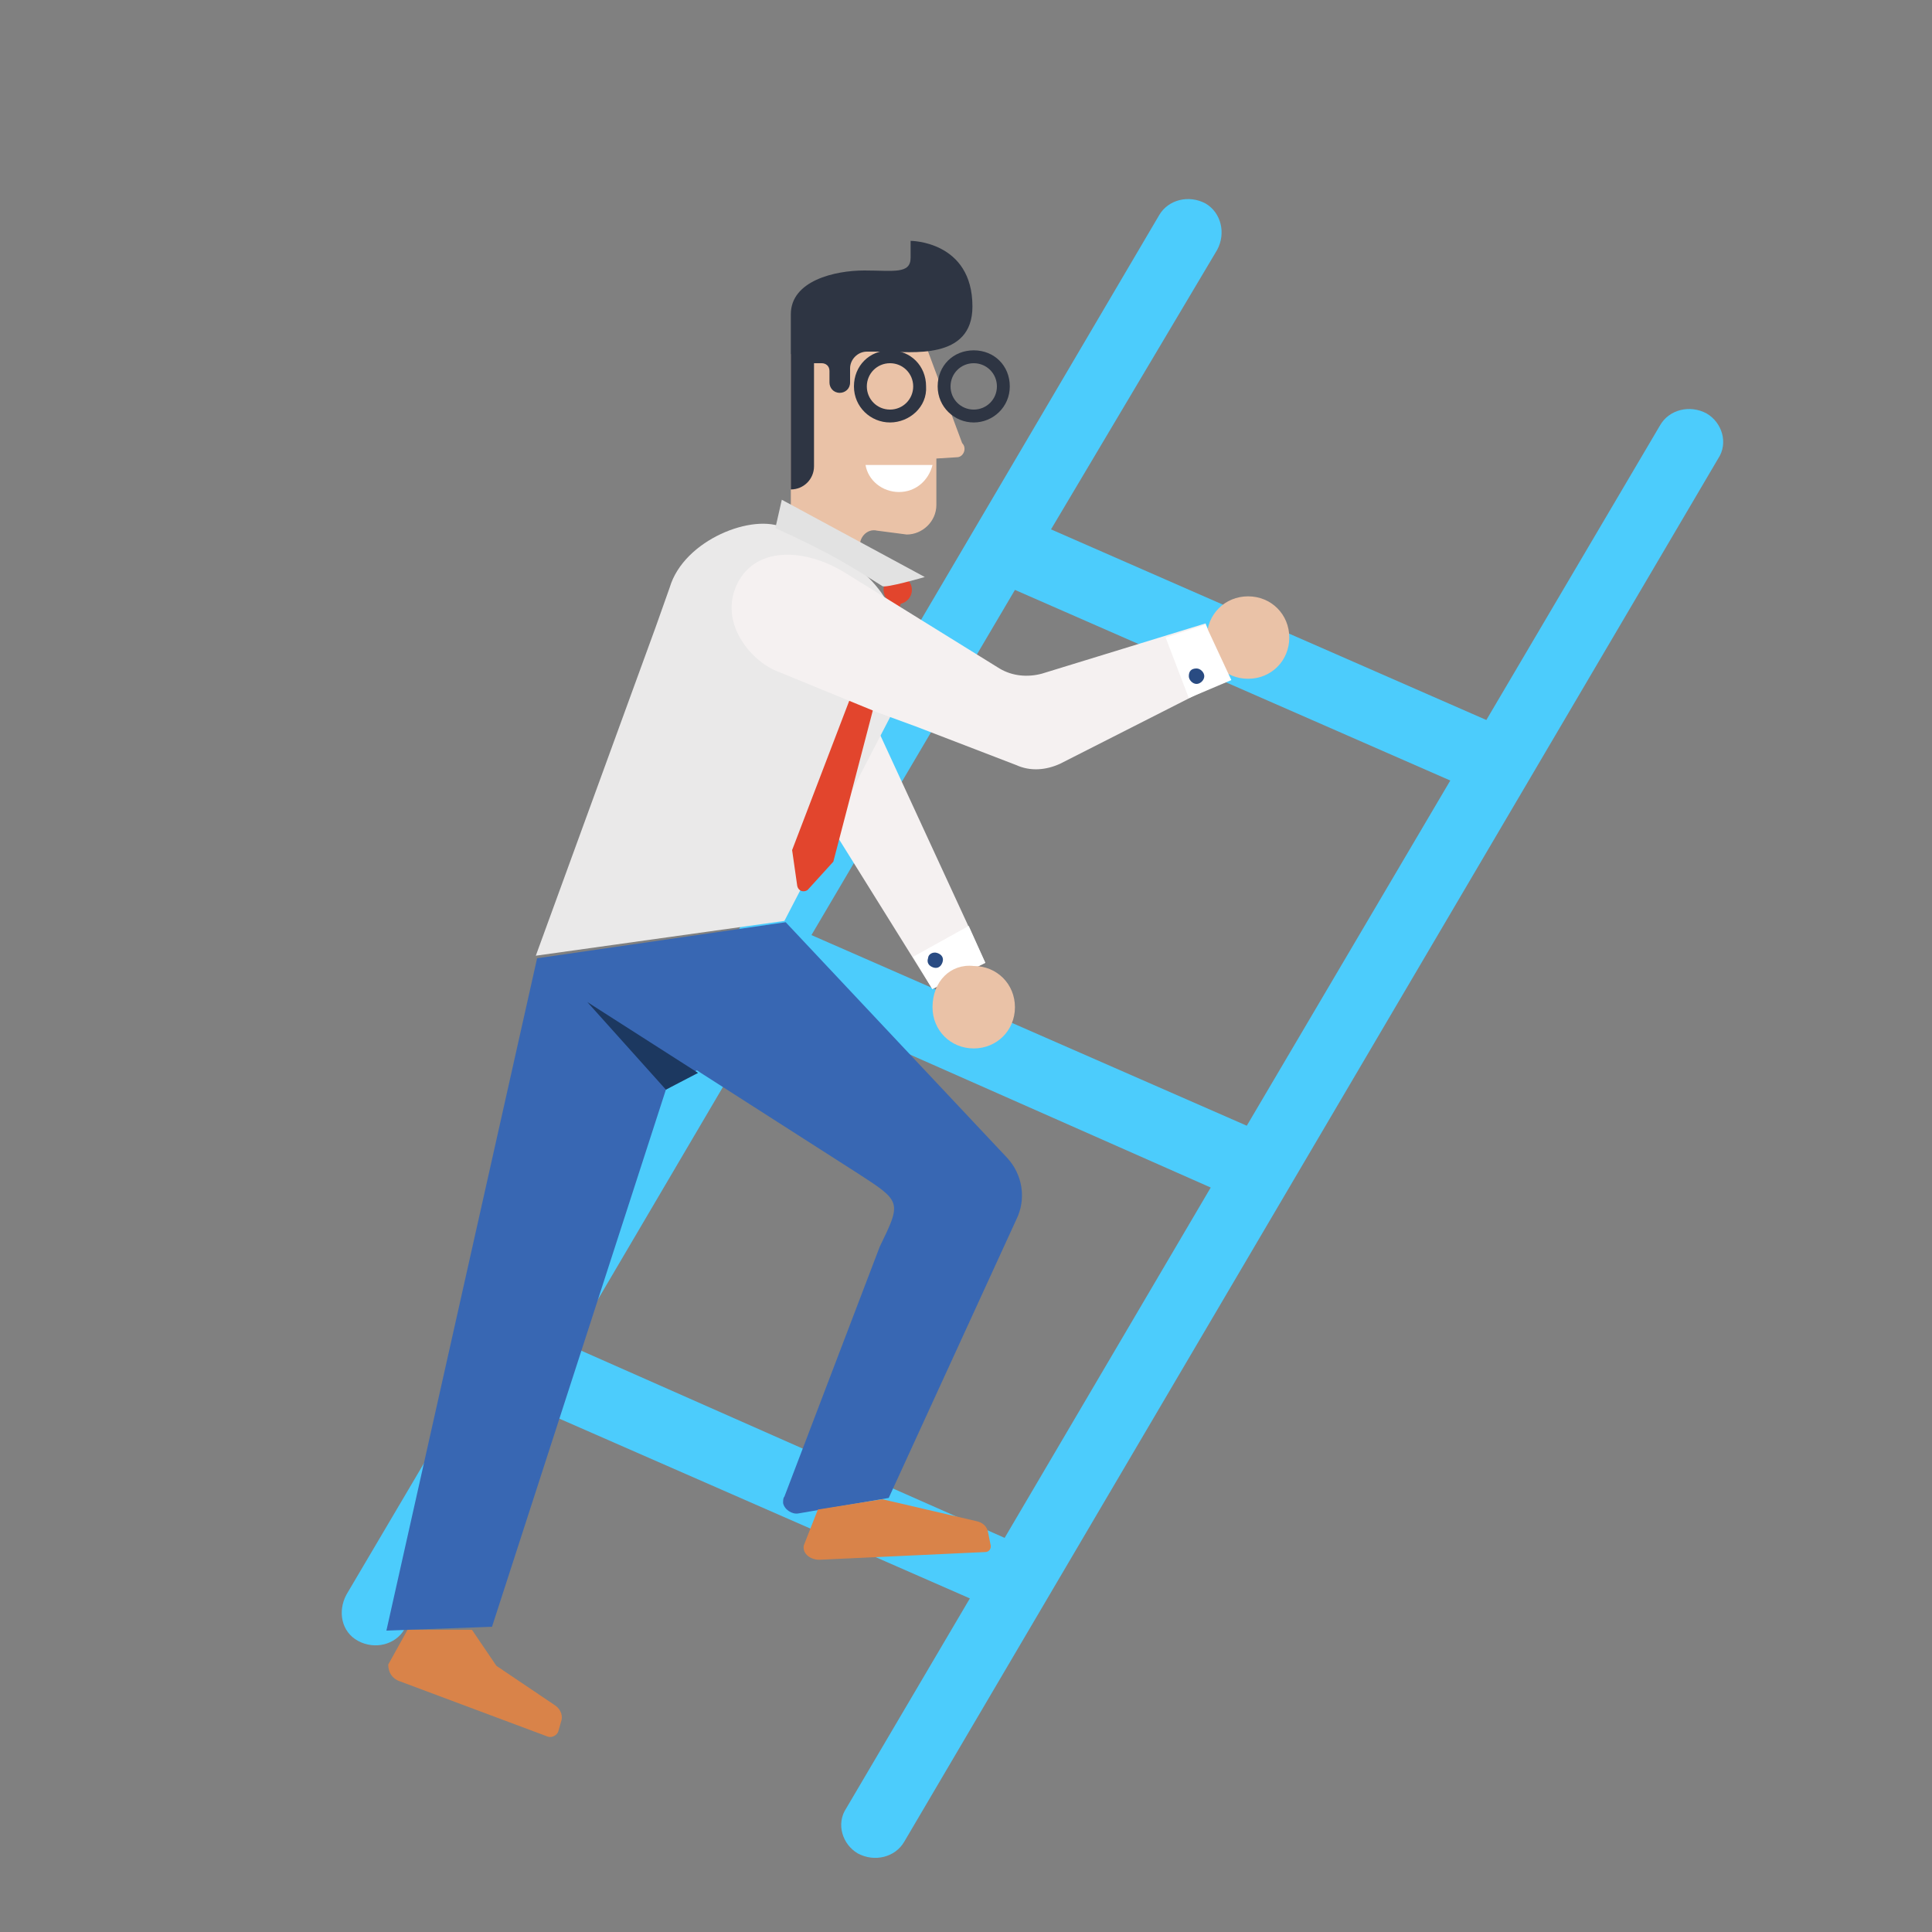 <?xml version="1.0" encoding="utf-8"?>
<!-- Generator: Adobe Illustrator 22.1.0, SVG Export Plug-In . SVG Version: 6.00 Build 0)  -->
<svg version="1.1" id="Layer_1" xmlns="http://www.w3.org/2000/svg" xmlns:xlink="http://www.w3.org/1999/xlink" x="0px" y="0px"
	 width="150px" height="150px" viewBox="0 0 150 150" style="enable-background:new 0 0 150 150;" xml:space="preserve">
<rect x="0" y="0" width="150" height="150" fill="#808080" stroke="none"/>
<style type="text/css">
	.st0{fill:#4CCCFC;}
	.st1{fill:#3867B3;}
	.st2{fill:#F5F1F1;}
	.st3{fill:#FFFFFF;}
	.st4{fill:#294B82;}
	.st5{fill:#D98349;}
	.st6{fill:#EAC2A7;}
	.st7{fill:#2E3543;}
	.st8{fill:#EAE9E9;}
	.st9{fill:#E2452D;}
	.st10{fill:#E2E2E2;}
	.st11{fill:#1C3860;}
</style>
<path id="Combined-Shape" class="st0" d="M78.8,45.8L63,72.6l33.8,14.8l15.8-26.8L78.8,45.8z M81.6,41.1l33.8,14.8L128.9,33
	c0.7-1.2,2.3-1.6,3.6-0.9c1.2,0.7,1.7,2.3,0.9,3.5L70.2,143c-0.7,1.2-2.3,1.6-3.6,0.9c-1.2-0.7-1.7-2.3-0.9-3.5l9.6-16.3l-33.8-14.8
	l-10.1,17.2c-0.7,1.2-2.3,1.6-3.6,0.9c-1.3-0.7-1.6-2.3-0.9-3.6l29.8-50.5c0-0.1,0.1-0.2,0.1-0.3c0.1-0.3,0.3-0.6,0.6-0.9l32.6-55.4
	c0.7-1.2,2.3-1.6,3.6-0.9c1.2,0.7,1.6,2.3,0.9,3.6L81.6,41.1z M60.3,77.3l-16,27.2L78,119.4l16-27.2L60.3,77.3z"/>
<path id="Fill-1_2_" class="st1" d="M61,71.6l17.2,18.3c1.2,1.3,1.5,3.2,0.7,4.8L69,116.3l-7,1.2c-0.5,0.1-1.1-0.3-1.2-0.8
	c0-0.2,0-0.4,0.1-0.5l7.4-19.4c1.7-3.5,1.7-3.5-1.7-5.7l-12.5-8l-2.4,1.5l-13.5,41.7l-8.2,0.3l11.7-52.2L61,71.6z"/>
<g id="Group-8" transform="translate(29.275, 46.897) rotate(-15) translate(-29.275, -46.897) translate(21.08, 36.426)">
	<polygon id="Fill-3" class="st2" points="37.2,34.4 42.1,50.5 46.6,49.6 42.9,28.1 	"/>
	<polygon id="Fill-24" class="st3" points="46.1,46.5 41.3,47.7 42.1,50.5 46.6,49.6 	"/>
	<path id="Fill-26" class="st4" d="M42.4,48.1c-0.2,0.3-0.1,0.6,0.2,0.8c0.3,0.2,0.6,0.1,0.8-0.2s0.1-0.6-0.2-0.8
		S42.5,47.8,42.4,48.1"/>
</g>
<path id="Fill-5_1_" class="st5" d="M63.5,117.2l-1.1,2.8c-0.1,0.7,0.6,1.1,1.2,1.1l12.9-0.6c0.3,0,0.5-0.3,0.4-0.6l-0.2-1
	c-0.1-0.4-0.4-0.7-0.9-0.8l-7.3-1.7L63.5,117.2z"/>
<path id="Fill-10" class="st6" d="M61.4,27.5v15.1v0.6c0,1.5,1.2,2.8,2.7,2.8s2.8-1.2,2.7-2.8v-0.6c-0.2-0.8,0.5-1.6,1.3-1.4
	l2.3,0.3c1.2,0,2.3-1,2.3-2.3v-3.6l1.6-0.1c0.5,0,0.8-0.7,0.4-1.1l-3.2-8.6L61.4,27.5z"/>
<path id="Fill-27_1_" class="st3" d="M72.4,36.1c-0.3,1.2-1.3,2.1-2.6,2.1c-1.3,0-2.4-0.9-2.6-2.1H72.4z"/>
<path class="st7" d="M75.6,32.8c-1.5,0-2.8-1.2-2.8-2.8c0-1.6,1.2-2.8,2.8-2.8c1.6,0,2.8,1.2,2.8,2.8C78.4,31.6,77.1,32.8,75.6,32.8
	z M75.6,28.2c-1,0-1.8,0.8-1.8,1.8s0.8,1.8,1.8,1.8s1.8-0.8,1.8-1.8C77.4,29,76.6,28.2,75.6,28.2z"/>
<path class="st7" d="M69.1,32.8c-1.5,0-2.8-1.2-2.8-2.8c0-1.6,1.2-2.8,2.8-2.8c1.6,0,2.8,1.2,2.8,2.8C72,31.6,70.6,32.8,69.1,32.8z
	 M69.1,28.2c-1,0-1.8,0.8-1.8,1.8s0.8,1.8,1.8,1.8s1.8-0.8,1.8-1.8C70.9,29,70.1,28.2,69.1,28.2z"/>
<path id="Combined-Shape_1_" class="st7" d="M63.1,28.2h0.7c0.3,0,0.6,0.2,0.6,0.6v0.9c0,0.4,0.3,0.8,0.8,0.8c0.4,0,0.8-0.3,0.8-0.8
	v-1.1c0-0.7,0.6-1.3,1.3-1.3h1.4c2,0,6.8,0.7,6.8-3.5c0-5.1-4.8-5.1-4.8-5.1v1.3c0,1.3-1.3,1-3.6,1s-5.7,0.8-5.7,3.4
	c0,1.7,0,2.7,0,3.3c0,0.1,0,0.1,0,0.2V38c1,0,1.8-0.8,1.8-1.8v-8H63.1z"/>
<g id="Group-9" transform="translate(55.542, 106.335)">
	<path id="Fill-7_1_" class="st5" d="M-18.9,20.2l1.9,2.8l4.6,3.1c0.4,0.3,0.6,0.8,0.4,1.3l-0.2,0.7c-0.1,0.3-0.5,0.5-0.8,0.4
		l-11.5-4.3c-0.6-0.2-0.9-0.7-0.9-1.3l1.5-2.7C-23.8,20.2-18.9,20.2-18.9,20.2z"/>
</g>
<path id="Fill-10_1_" class="st8" d="M70.1,52.3c0.4-3.6-1.5-7.3-4.8-9L60.9,41c-2.4-1.2-7.8,0.9-8.9,4.6l-1.1,3.1l-9.3,25.5
	l19.3-2.7l8.3-16C69.7,54.5,70,53.4,70.1,52.3z"/>
<path id="Fill-12_1_" class="st9" d="M69,46.4l-7.5,19.6l0.4,2.8c0.1,0.4,0.5,0.5,0.8,0.3l2-2.2L70,46.6L69,46.4z"/>
<path id="Fill-14_1_" class="st9" d="M68.6,45.8c0,0.6,0.5,1.1,1.1,1.1s1.1-0.5,1.1-1.1c0-0.6-0.5-1.1-1.1-1.1
	C69.1,44.6,68.6,45.2,68.6,45.8"/>
<path id="Fill-16_1_" class="st2" d="M68.1,55.3l3,1.1l7.8,3c1.1,0.5,2.3,0.4,3.4-0.1l13-6.6l-1.7-4.3l-12.7,3.9
	c-1.1,0.3-2.3,0.2-3.3-0.4l-12.1-7.5c-3-1.8-6.7-2-8.2,0.8c-1.6,3.1,1,6.1,3,6.9L68.1,55.3z"/>
<path id="Fill-15" class="st6" d="M72.4,78.2c0,1.8,1.4,3.2,3.2,3.2s3.2-1.4,3.2-3.2s-1.4-3.2-3.2-3.2
	C73.8,74.8,72.4,76.2,72.4,78.2"/>
<path id="Fill-1_1_" class="st6" d="M100.1,49.5c0,1.8-1.4,3.2-3.2,3.2s-3.2-1.4-3.2-3.2s1.4-3.2,3.2-3.2
	C98.7,46.3,100.1,47.7,100.1,49.5"/>
<path id="Fill-18_1_" class="st10" d="M60.7,38.8L60.2,41c4.4,2,5.9,3,8.3,4.5c0.2,0.2,3.3-0.7,3.3-0.7L60.7,38.8z"/>
<polygon id="Fill-20" class="st3" points="90.5,49.5 92.3,54.2 95.6,52.8 93.6,48.5 "/>
<path id="Fill-22" class="st4" d="M92.3,52.5c0,0.3,0.3,0.6,0.6,0.6s0.6-0.3,0.6-0.6s-0.3-0.6-0.6-0.6
	C92.5,51.9,92.3,52.1,92.3,52.5"/>
<polygon id="Fill-28" class="st11" points="54.2,83.3 45.6,77.8 51.7,84.6 "/>
</svg>
